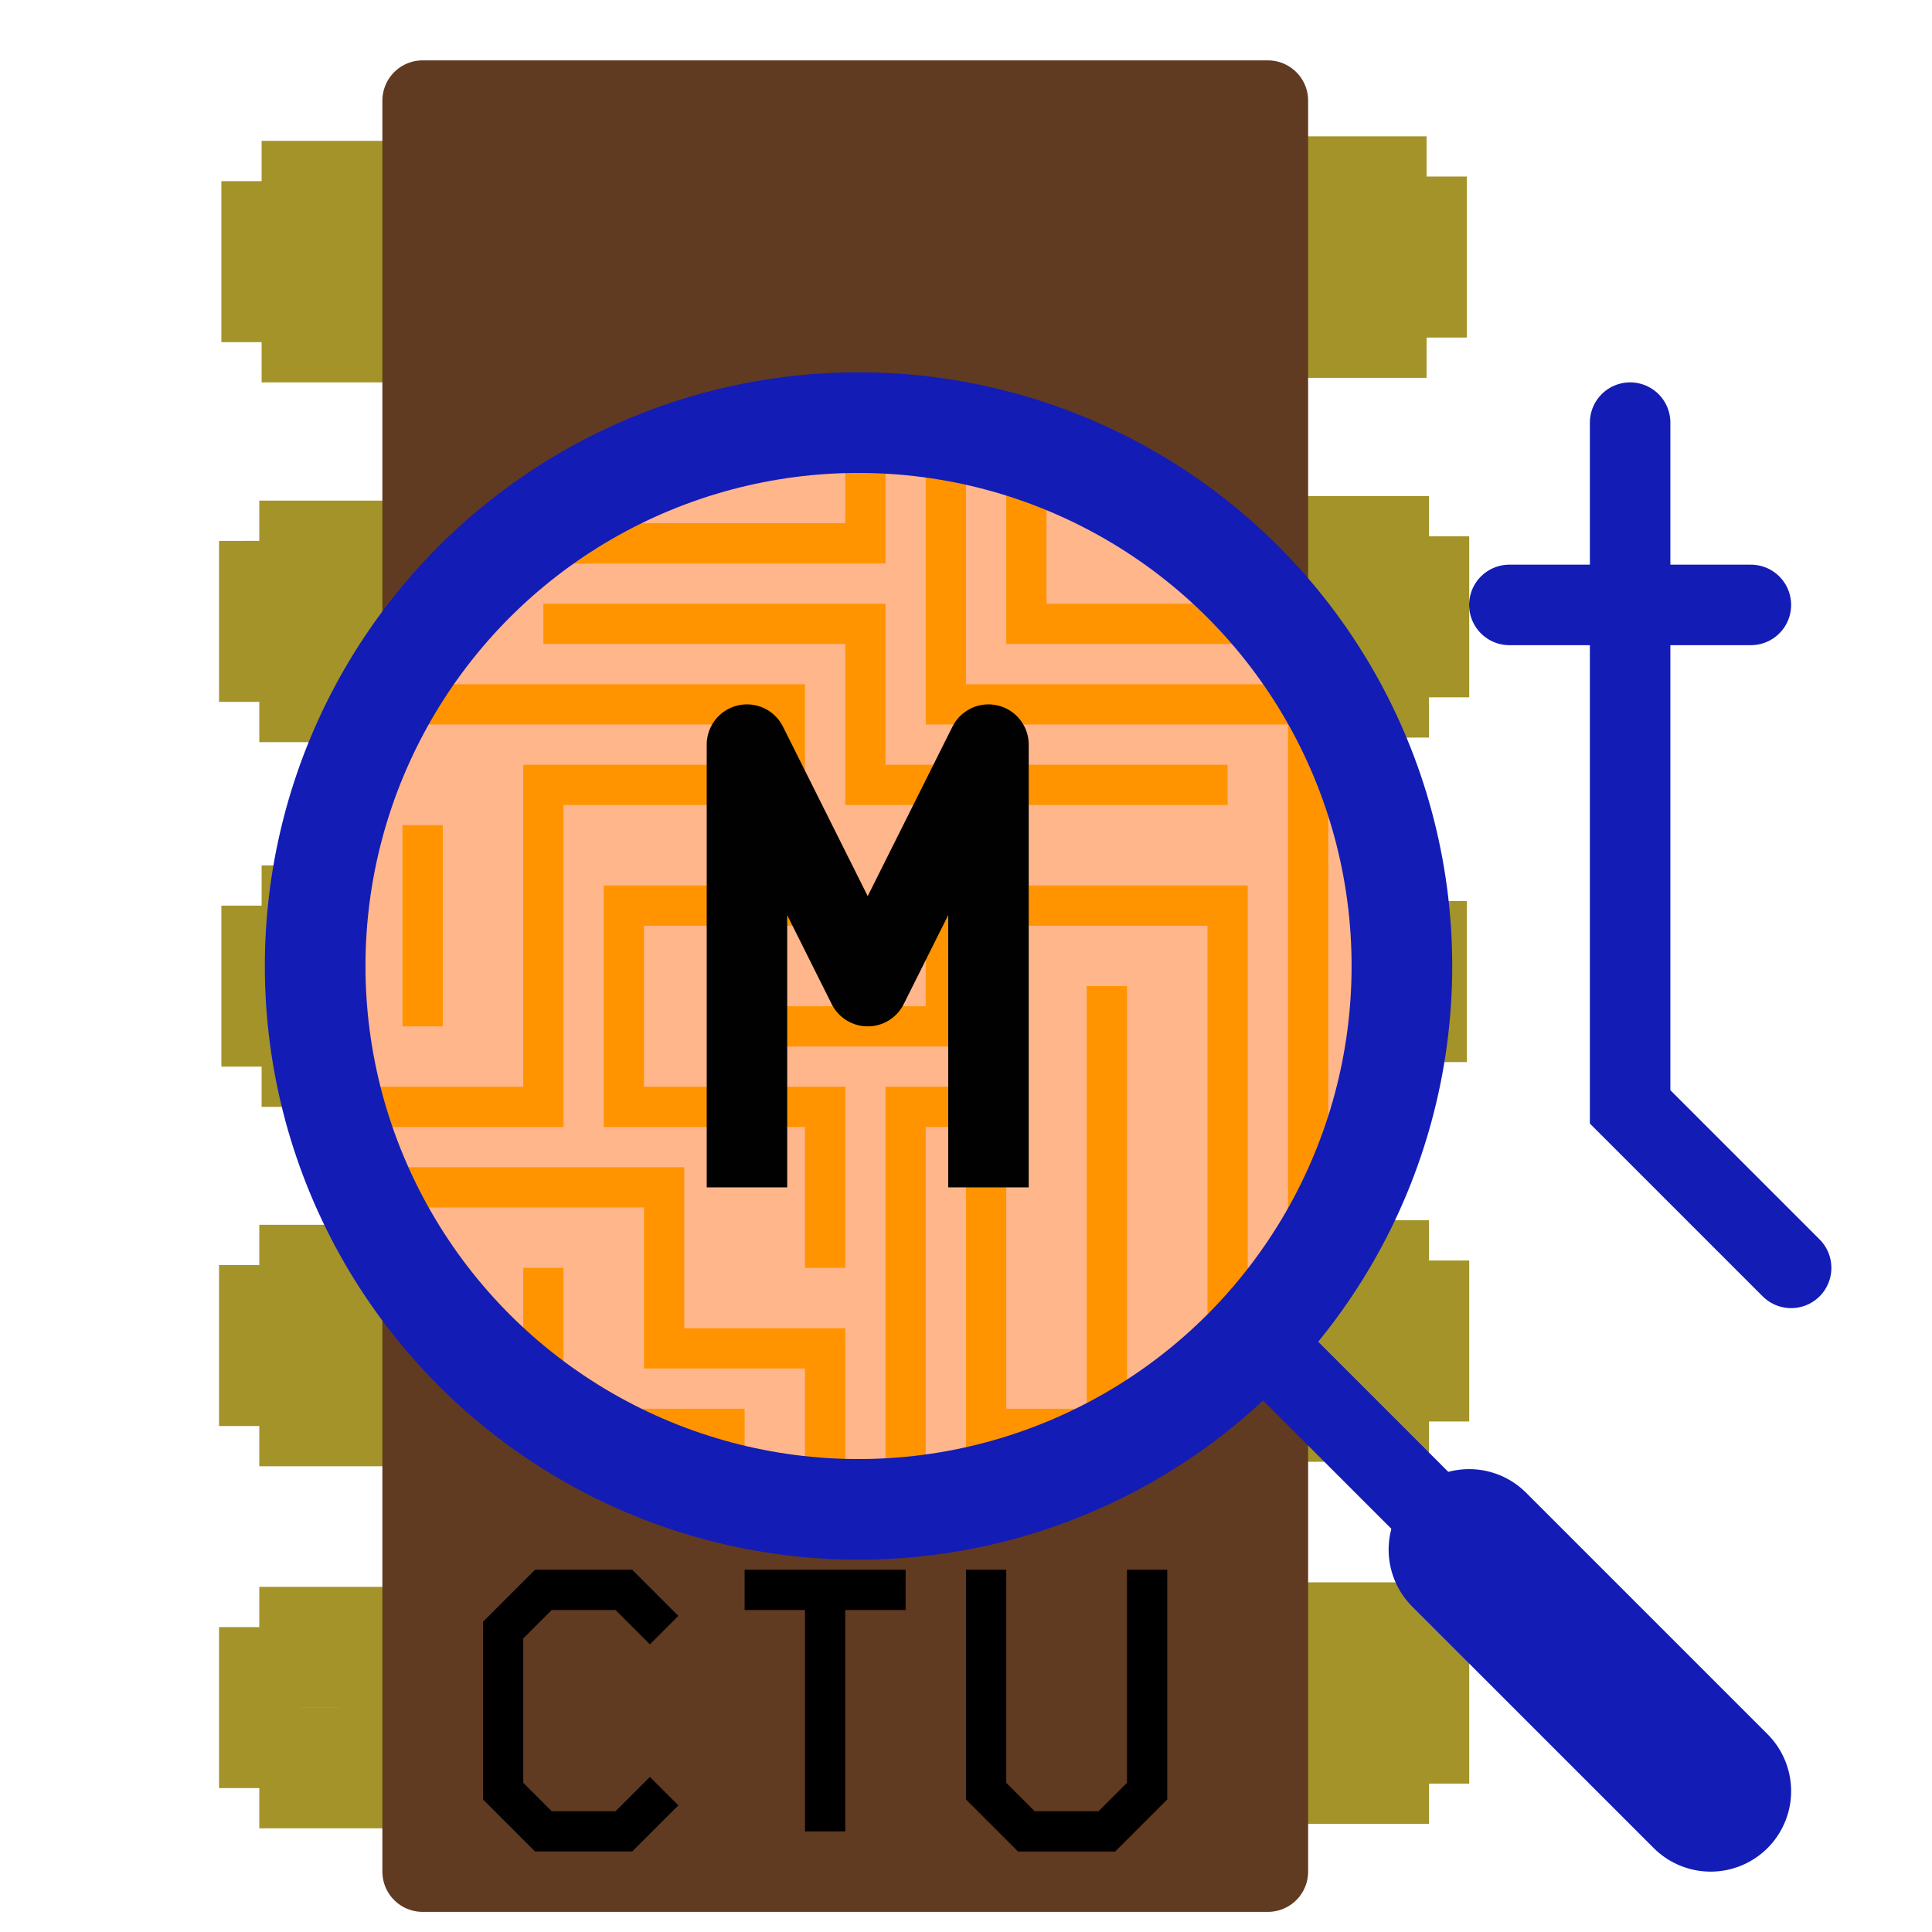 <?xml version="1.0" encoding="UTF-8" standalone="no"?>
<!-- Created with Inkscape (http://www.inkscape.org/) -->

<svg
   xmlns:dc="http://purl.org/dc/elements/1.1/"
   xmlns:cc="http://creativecommons.org/ns#"
   xmlns:rdf="http://www.w3.org/1999/02/22-rdf-syntax-ns#"
   xmlns:svg="http://www.w3.org/2000/svg"
   xmlns="http://www.w3.org/2000/svg"
   xmlns:sodipodi="http://sodipodi.sourceforge.net/DTD/sodipodi-0.dtd"
   xmlns:inkscape="http://www.inkscape.org/namespaces/inkscape"
   width="48mm"
   height="48mm"
   viewBox="0 0 48 48"
   version="1.1"
   id="svg8"
   inkscape:version="0.92.1 r15371"
   sodipodi:docname="qtmips_gui.svg"
   inkscape:export-filename="/home/pi/repo/emu/qtmips/QtMips/data/icons/qtmips_gui.png"
   inkscape:export-xdpi="25.4"
   inkscape:export-ydpi="25.4">
  <defs
     id="defs2" />
  <sodipodi:namedview
     id="base"
     pagecolor="#ffffff"
     bordercolor="#666666"
     borderopacity="1.0"
     inkscape:pageopacity="0.0"
     inkscape:pageshadow="2"
     inkscape:zoom="0.98994949"
     inkscape:cx="-12.837825"
     inkscape:cy="47.533282"
     inkscape:document-units="mm"
     inkscape:current-layer="layer1"
     showgrid="true"
     inkscape:window-width="1354"
     inkscape:window-height="982"
     inkscape:window-x="238"
     inkscape:window-y="165"
     inkscape:window-maximized="0">
    <inkscape:grid
       type="xygrid"
       id="grid4485"
       units="mm"
       spacingx="1"
       spacingy="1"
       snapvisiblegridlinesonly="true"
       visible="true"
       dotted="false"
       originx="0.5"
       originy="0.5" />
  </sodipodi:namedview>
  <g
     inkscape:groupmode="layer"
     id="layer3"
     inkscape:label="Pad_Layer">
    <path
       style="opacity:1;vector-effect:none;fill:none;fill-opacity:1;fill-rule:evenodd;stroke:#a39329;stroke-width:2;stroke-linecap:round;stroke-linejoin:miter;stroke-miterlimit:4;stroke-dasharray:none;stroke-dashoffset:0;stroke-opacity:1"
       d="M 9.5,4.5 H 7.5 V 5.5 H 6.5 v 2 H 7.5 v 1 h 2 v -4 0"
       id="path4522"
       inkscape:connector-curvature="0" />
    <path
       style="opacity:1;vector-effect:none;fill:none;fill-opacity:1;fill-rule:evenodd;stroke:#a39329;stroke-width:2;stroke-linecap:round;stroke-linejoin:miter;stroke-miterlimit:4;stroke-dasharray:none;stroke-dashoffset:0;stroke-opacity:1"
       d="M 9.442,13.438 H 7.442 v 1 H 6.442 v 2 h 1 v 1 h 2 v -4 0"
       id="path4522-0"
       inkscape:connector-curvature="0" />
    <path
       style="opacity:1;vector-effect:none;fill:none;fill-opacity:1;fill-rule:evenodd;stroke:#a39329;stroke-width:2;stroke-linecap:round;stroke-linejoin:miter;stroke-miterlimit:4;stroke-dasharray:none;stroke-dashoffset:0;stroke-opacity:1"
       d="M 9.442,40.425 H 7.442 v 1 H 6.442 v 2 h 1 v 1 h 2 v -4 0"
       id="path4522-3"
       inkscape:connector-curvature="0" />
    <path
       style="opacity:1;vector-effect:none;fill:none;fill-opacity:1;fill-rule:evenodd;stroke:#a39329;stroke-width:2;stroke-linecap:round;stroke-linejoin:miter;stroke-miterlimit:4;stroke-dasharray:none;stroke-dashoffset:0;stroke-opacity:1"
       d="M 9.442,31.429 H 7.442 v 1 H 6.442 v 2 h 1 v 1 h 2 v -4 0"
       id="path4522-09"
       inkscape:connector-curvature="0" />
    <path
       style="opacity:1;vector-effect:none;fill:none;fill-opacity:1;fill-rule:evenodd;stroke:#a39329;stroke-width:2;stroke-linecap:round;stroke-linejoin:miter;stroke-miterlimit:4;stroke-dasharray:none;stroke-dashoffset:0;stroke-opacity:1"
       d="M 9.5,22.5 H 7.5 v 1 H 6.5 v 2 h 1 v 1 H 9.5 V 22.5 v 0"
       id="path4522-2"
       inkscape:connector-curvature="0" />
    <path
       style="opacity:1;vector-effect:none;fill:none;fill-opacity:1;fill-rule:evenodd;stroke:#a39329;stroke-width:2;stroke-linecap:round;stroke-linejoin:miter;stroke-miterlimit:4;stroke-dasharray:none;stroke-dashoffset:0;stroke-opacity:1"
       d="m 32.443,4.387 h 2 v 1 h 1 v 2 h -1 v 1 h -2 v -4 0"
       id="path4522-4"
       inkscape:connector-curvature="0" />
    <path
       style="opacity:1;vector-effect:none;fill:none;fill-opacity:1;fill-rule:evenodd;stroke:#a39329;stroke-width:2;stroke-linecap:round;stroke-linejoin:miter;stroke-miterlimit:4;stroke-dasharray:none;stroke-dashoffset:0;stroke-opacity:1"
       d="m 32.502,13.325 h 2 v 1 h 1 v 2 h -1 v 1 h -2 v -4 0"
       id="path4522-0-0"
       inkscape:connector-curvature="0" />
    <path
       style="opacity:1;vector-effect:none;fill:none;fill-opacity:1;fill-rule:evenodd;stroke:#a39329;stroke-width:2;stroke-linecap:round;stroke-linejoin:miter;stroke-miterlimit:4;stroke-dasharray:none;stroke-dashoffset:0;stroke-opacity:1"
       d="m 32.502,40.313 h 2 v 1 h 1 v 2 h -1 v 1 h -2 v -4 0"
       id="path4522-3-5"
       inkscape:connector-curvature="0" />
    <path
       style="opacity:1;vector-effect:none;fill:none;fill-opacity:1;fill-rule:evenodd;stroke:#a39329;stroke-width:2;stroke-linecap:round;stroke-linejoin:miter;stroke-miterlimit:4;stroke-dasharray:none;stroke-dashoffset:0;stroke-opacity:1"
       d="m 32.502,31.317 h 2 v 1 h 1 v 2 h -1 v 1 h -2 v -4 0"
       id="path4522-09-9"
       inkscape:connector-curvature="0" />
    <path
       style="opacity:1;vector-effect:none;fill:none;fill-opacity:1;fill-rule:evenodd;stroke:#a39329;stroke-width:2;stroke-linecap:round;stroke-linejoin:miter;stroke-miterlimit:4;stroke-dasharray:none;stroke-dashoffset:0;stroke-opacity:1"
       d="m 32.443,22.387 h 2 v 1 h 1 v 2 h -1 v 1 h -2 v -4 0"
       id="path4522-2-4"
       inkscape:connector-curvature="0" />
  </g>
  <g
     inkscape:groupmode="layer"
     id="layer2"
     inkscape:label="IC_Layer">
    <rect
       style="opacity:1;fill:none;fill-opacity:1;stroke:#613a22;stroke-width:2;stroke-linecap:butt;stroke-linejoin:round;stroke-miterlimit:4;stroke-dasharray:none;stroke-dashoffset:0;stroke-opacity:1"
       id="rect4518"
       width="21"
       height="44"
       x="10.5"
       y="2.5" />
    <path
       style="fill:#613a22;fill-rule:evenodd;stroke:none;stroke-width:0.265px;stroke-linecap:butt;stroke-linejoin:miter;stroke-opacity:1;fill-opacity:1"
       d="m 10.5,14.5 7,-4 h 7 l 7,4 V 2.5 h -21 z"
       id="path4502"
       inkscape:connector-curvature="0" />
    <path
       style="fill:#613a22;fill-rule:evenodd;stroke:none;stroke-width:0.265px;stroke-linecap:butt;stroke-linejoin:miter;stroke-opacity:1;fill-opacity:1"
       d="m 10.5,32.5 5,4 h 10 l 6,-3 v 13 h -21 z"
       id="path4504"
       inkscape:connector-curvature="0" />
  </g>
  <g
     inkscape:groupmode="layer"
     id="layer4"
     inkscape:label="Chip_Layer">
    <ellipse
       style="opacity:1;fill:#ffb68a;fill-opacity:1;stroke:none;stroke-width:0.353;stroke-linecap:round;stroke-linejoin:miter;stroke-miterlimit:4;stroke-dasharray:none;stroke-dashoffset:0;stroke-opacity:1"
       id="path4509"
       cx="20.878"
       cy="23.831"
       rx="13.378"
       ry="13.669" />
    <path
       style="fill:none;fill-rule:evenodd;stroke:#ff9400;stroke-width:1;stroke-linecap:butt;stroke-linejoin:miter;stroke-opacity:1;fill-opacity:1;stroke-miterlimit:4;stroke-dasharray:none"
       d="m 13.5,15.5 h 8 v 4 h 6 3 v 0"
       id="path4513"
       inkscape:connector-curvature="0" />
    <path
       style="fill:none;fill-rule:evenodd;stroke:#ff9400;stroke-width:1;stroke-linecap:butt;stroke-linejoin:miter;stroke-opacity:1;stroke-miterlimit:4;stroke-dasharray:none"
       d="m 10.5,17.5 h 9 v 5 h -4 v 5 h 5 v 4"
       id="path4515"
       inkscape:connector-curvature="0" />
    <path
       style="fill:none;fill-rule:evenodd;stroke:#ff9400;stroke-width:1;stroke-linecap:butt;stroke-linejoin:miter;stroke-opacity:1;stroke-miterlimit:4;stroke-dasharray:none"
       d="m 21.5,10.5 v 3 h -8 v 0"
       id="path4517"
       inkscape:connector-curvature="0" />
    <path
       style="fill:none;fill-rule:evenodd;stroke:#ff9400;stroke-width:1;stroke-linecap:butt;stroke-linejoin:miter;stroke-opacity:1;stroke-miterlimit:4;stroke-dasharray:none"
       d="m 23.5,11.5 v 6 h 9 v 13"
       id="path4519"
       inkscape:connector-curvature="0" />
    <path
       style="fill:none;fill-rule:evenodd;stroke:#ff9400;stroke-width:1;stroke-linecap:butt;stroke-linejoin:miter;stroke-opacity:1;stroke-miterlimit:4;stroke-dasharray:none"
       d="m 25.5,11.5 v 4 h 6 v 0"
       id="path4523"
       inkscape:connector-curvature="0" />
    <path
       style="fill:none;fill-rule:evenodd;stroke:#ff9400;stroke-width:1;stroke-linecap:butt;stroke-linejoin:miter;stroke-opacity:1;stroke-miterlimit:4;stroke-dasharray:none"
       d="M 30.5,33.5 V 22.5 H 23.5 v 3 h -5 v 0"
       id="path4525"
       inkscape:connector-curvature="0" />
    <path
       style="fill:none;fill-rule:evenodd;stroke:#ff9400;stroke-width:1;stroke-linecap:butt;stroke-linejoin:miter;stroke-opacity:1;stroke-miterlimit:4;stroke-dasharray:none"
       d="m 27.5,24.5 v 11 h -3 v -8 h -2 v 10"
       id="path4527"
       inkscape:connector-curvature="0" />
    <path
       style="fill:none;fill-rule:evenodd;stroke:#ff9400;stroke-width:1;stroke-linecap:butt;stroke-linejoin:miter;stroke-opacity:1;stroke-miterlimit:4;stroke-dasharray:none"
       d="m 18.5,19.5 h -5 v 8 H 8.5"
       id="path4531"
       inkscape:connector-curvature="0" />
    <path
       style="fill:none;fill-rule:evenodd;stroke:#ff9400;stroke-width:1;stroke-linecap:butt;stroke-linejoin:miter;stroke-opacity:1;stroke-miterlimit:4;stroke-dasharray:none"
       d="M 9.5,29.5 H 16.5 v 4 h 4 v 4"
       id="path4533"
       inkscape:connector-curvature="0" />
    <path
       style="fill:none;fill-rule:evenodd;stroke:#ff9400;stroke-width:1;stroke-linecap:butt;stroke-linejoin:miter;stroke-opacity:1;stroke-miterlimit:4;stroke-dasharray:none"
       d="m 10.5,20.5 v 5"
       id="path4535"
       inkscape:connector-curvature="0" />
    <path
       style="fill:none;fill-rule:evenodd;stroke:#ff9400;stroke-width:1;stroke-linecap:butt;stroke-linejoin:miter;stroke-opacity:1;stroke-miterlimit:4;stroke-dasharray:none"
       d="m 13.5,31.5 v 4 h 5"
       id="path4537"
       inkscape:connector-curvature="0" />
  </g>
  <g
     inkscape:label="Mag_Layer"
     inkscape:groupmode="layer"
     id="layer1"
     transform="translate(0,-249)">
    <circle
       style="opacity:1;fill:none;fill-opacity:1;stroke:#131cb5;stroke-width:2.5;stroke-linecap:round;stroke-linejoin:miter;stroke-miterlimit:4;stroke-dasharray:none;stroke-dashoffset:0;stroke-opacity:1"
       id="path4508"
       cx="21.33"
       cy="273"
       r="13.5" />
    <path
       style="opacity:1;vector-effect:none;fill:none;fill-opacity:1;fill-rule:evenodd;stroke:#131cb5;stroke-width:2;stroke-linecap:round;stroke-linejoin:miter;stroke-miterlimit:4;stroke-dasharray:none;stroke-dashoffset:0;stroke-opacity:1"
       d="m 31.5,282.5 8,8"
       id="path4510"
       inkscape:connector-curvature="0"
       sodipodi:nodetypes="cc" />
    <path
       style="opacity:1;vector-effect:none;fill:none;fill-opacity:1;fill-rule:evenodd;stroke:#131cb5;stroke-width:2;stroke-linecap:round;stroke-linejoin:miter;stroke-miterlimit:4;stroke-dasharray:none;stroke-dashoffset:0;stroke-opacity:1"
       d="m 40.5,259.5 v 17 l 4,4"
       id="path4512"
       inkscape:connector-curvature="0"
       sodipodi:nodetypes="ccc" />
    <path
       style="opacity:1;vector-effect:none;fill:none;fill-opacity:1;fill-rule:evenodd;stroke:#131cb5;stroke-width:2;stroke-linecap:round;stroke-linejoin:miter;stroke-miterlimit:4;stroke-dasharray:none;stroke-dashoffset:0;stroke-opacity:1"
       d="M 37.5,264.029 H 43.5 v 0"
       id="path4514"
       inkscape:connector-curvature="0" />
    <path
       style="opacity:1;vector-effect:none;fill:none;fill-opacity:1;fill-rule:evenodd;stroke:#131cb5;stroke-width:4;stroke-linecap:round;stroke-linejoin:miter;stroke-miterlimit:4;stroke-dasharray:none;stroke-dashoffset:0;stroke-opacity:1"
       d="m 36.5,287.5 6,6"
       id="path4510-6"
       inkscape:connector-curvature="0"
       sodipodi:nodetypes="cc" />
    <path
       style="opacity:1;vector-effect:none;fill:none;fill-opacity:1;fill-rule:evenodd;stroke:#010101;stroke-width:2;stroke-linecap:butt;stroke-linejoin:round;stroke-miterlimit:4;stroke-dasharray:none;stroke-dashoffset:0;stroke-opacity:1"
       d="m 18.558,278.5 v -11 l 3,6 3,-6 v 11"
       id="path4516"
       inkscape:connector-curvature="0" />
    <path
       style="fill:none;fill-rule:evenodd;stroke:#000000;stroke-width:1;stroke-linecap:butt;stroke-linejoin:miter;stroke-opacity:1;stroke-miterlimit:4;stroke-dasharray:none"
       d="m 16.5,289.5 -1,-1 h -2 l -1,1 v 4 l 1,1 h 2 l 1,-1"
       id="path4541"
       inkscape:connector-curvature="0" />
    <path
       style="fill:none;fill-rule:evenodd;stroke:#000000;stroke-width:1;stroke-linecap:butt;stroke-linejoin:miter;stroke-miterlimit:4;stroke-dasharray:none;stroke-opacity:1"
       d="m 18.5,288.5 h 4"
       id="path4543"
       inkscape:connector-curvature="0"
       sodipodi:nodetypes="cc" />
    <path
       style="fill:none;fill-rule:evenodd;stroke:#000000;stroke-width:1;stroke-linecap:butt;stroke-linejoin:miter;stroke-opacity:1;stroke-miterlimit:4;stroke-dasharray:none"
       d="m 20.5,288.5 v 6"
       id="path4545"
       inkscape:connector-curvature="0" />
    <path
       style="fill:none;fill-rule:evenodd;stroke:#000000;stroke-width:1;stroke-linecap:square;stroke-linejoin:miter;stroke-opacity:1;stroke-miterlimit:4;stroke-dasharray:none"
       d="m 24.5,288.5 v 5 l 1,1 h 2 l 1,-1 v -5"
       id="path4547"
       inkscape:connector-curvature="0" />
  </g>
</svg>
